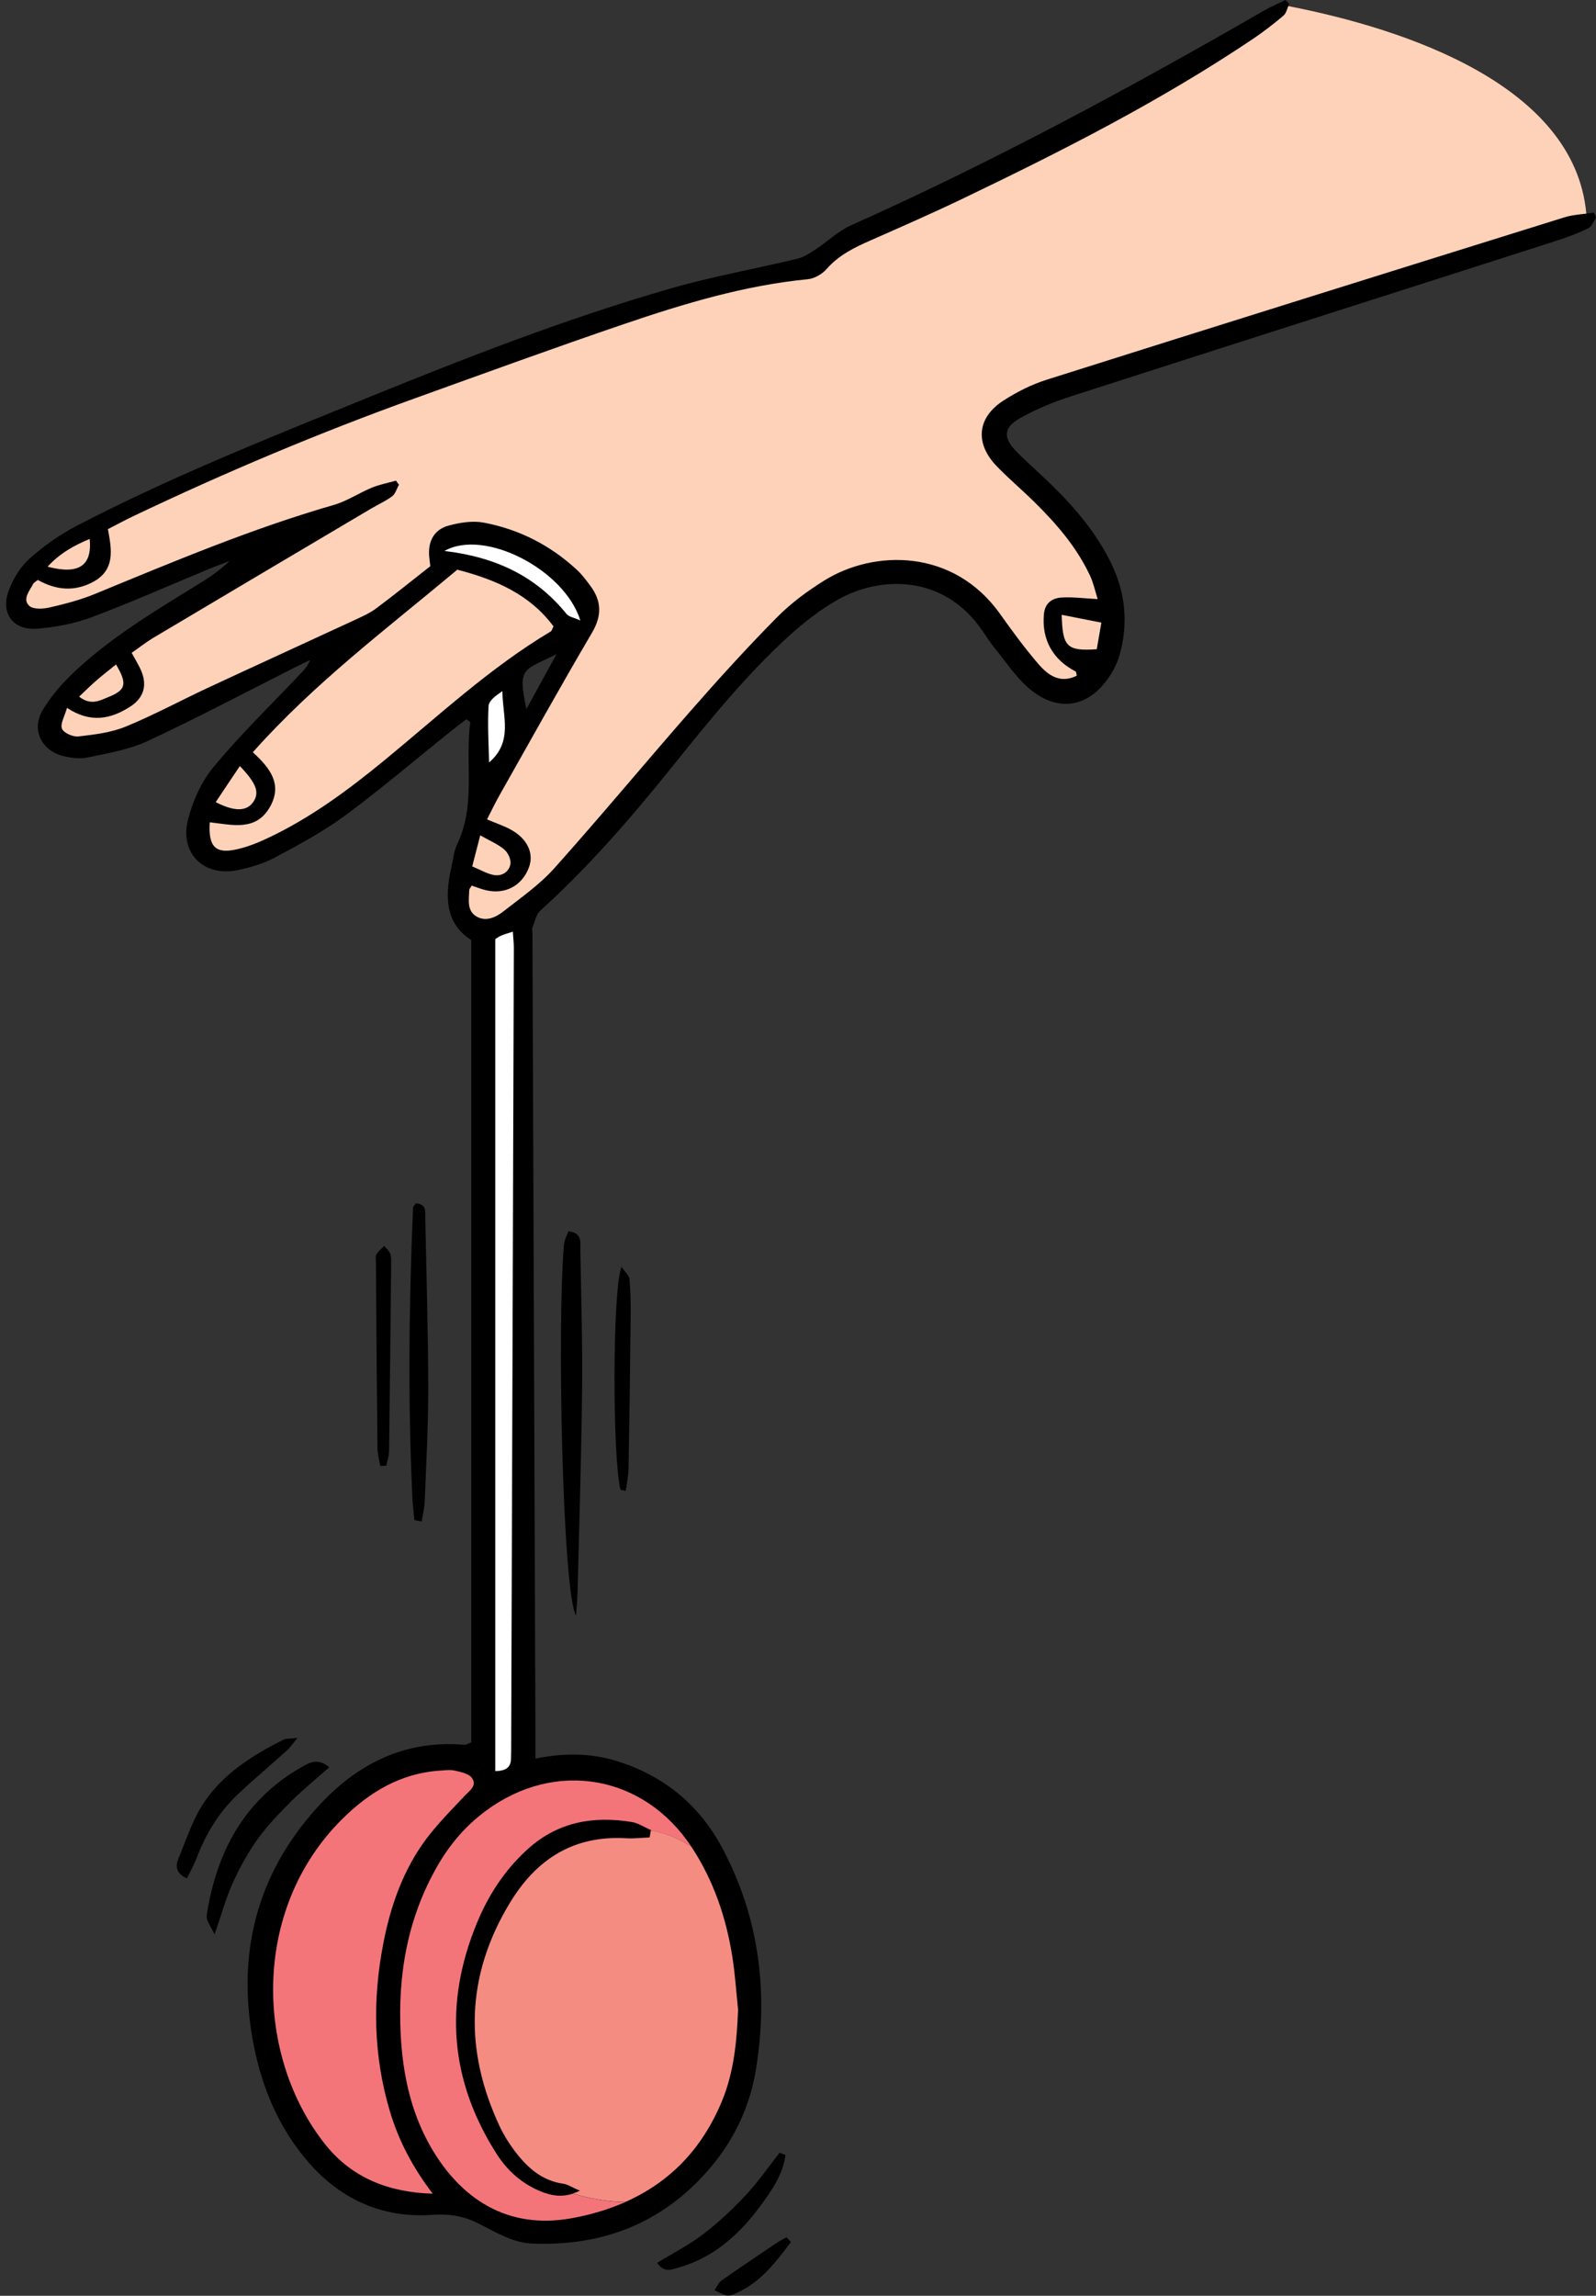 <?xml version="1.0" encoding="UTF-8"?><svg xmlns="http://www.w3.org/2000/svg" xmlns:xlink="http://www.w3.org/1999/xlink" height="223.3" preserveAspectRatio="xMidYMid meet" version="1.0" viewBox="-0.6 0.0 155.3 223.3" width="155.3" zoomAndPan="magnify"><rect x="-0.6" y="0.0" width="155.3" height="223.3" fill="#333333" stroke="none"/><g id="change1_1"><path d="M154.48,20.68c-0.24,0.04-0.48,0.07-0.72,0.09c-1.13-12.49-17.58-17.97-29-20.19c-0.09,0.24-0.16,0.49-0.28,0.69 c0.15-0.26,0.23-0.61,0.36-0.9c-0.12-0.12-0.24-0.25-0.35-0.37c-0.67,0.33-1.37,0.62-2.02,0.99C109.35,8.55,96.04,15.74,82.2,21.92 c-1.22,0.54-2.23,1.54-3.37,2.29c-0.57,0.37-1.18,0.79-1.82,0.95c-4.06,0.98-8.18,1.71-12.19,2.85 c-10.54,3.02-20.72,7.04-30.87,11.17c-9.15,3.72-18.31,7.4-27.08,11.96c-1.64,0.85-3.2,1.96-4.59,3.19c-0.88,0.78-1.57,1.92-2,3.03 c-0.88,2.26,0.37,3.99,2.77,3.79c1.77-0.15,3.59-0.49,5.25-1.11c3.84-1.44,7.6-3.11,11.39-4.68c0.68-0.28,1.37-0.53,2.05-0.8 c-1.15,1.13-2.44,1.9-3.73,2.69c-3.94,2.42-7.88,4.83-11.27,8c-1.2,1.12-2.33,2.39-3.17,3.79c-1.16,1.92-0.15,3.99,2.03,4.51 c0.76,0.18,1.61,0.29,2.36,0.12c1.96-0.42,4-0.75,5.8-1.59c4.83-2.25,9.55-4.75,14.31-7.15c0.49-0.25,1-0.49,1.5-0.73 c-0.28,0.71-0.71,1.09-1.1,1.51c-2.78,2.93-5.68,5.75-8.26,8.85c-1.2,1.44-2.06,3.35-2.52,5.18c-0.83,3.27,1.57,5.58,4.84,4.89 c1.26-0.26,2.54-0.64,3.66-1.24c2.35-1.26,4.72-2.53,6.85-4.11c3.48-2.57,6.77-5.39,10.15-8.09c0.52-0.42,1.06-0.82,1.59-1.23 c0.13,0.09,0.26,0.19,0.38,0.28c-0.53,3.95,0.57,8.03-1.27,11.87c-0.34,0.7-0.4,1.53-0.58,2.3c-0.65,2.84-0.54,5.46,1.94,7.02 c0,26.24,0,52.2,0,78.05c-0.4,0.15-0.54,0.24-0.66,0.23c-5.79-0.5-10.44,1.85-14.22,5.98c-6.08,6.65-8,14.52-6.27,23.29 c0.84,4.24,2.51,8.14,5.39,11.42c3.15,3.58,7.21,5.36,11.91,5.03c1.78-0.12,3.15,0.11,4.66,0.89c1.58,0.81,3.29,1.81,4.98,1.89 c7.01,0.34,13.02-2.02,17.61-7.52c2.31-2.78,3.77-5.97,4.33-9.54c1.17-7.41,0.31-14.52-3.2-21.22c-2.25-4.3-5.7-7.19-10.34-8.63 c-2.52-0.79-5.09-0.82-7.94-0.25c0-0.99,0-1.84,0-2.68c-0.1-25.84-0.19-51.67-0.29-77.51c0-0.22-0.07-0.46,0-0.64 c0.22-0.57,0.35-1.27,0.76-1.64c4.67-4.23,8.78-8.96,12.72-13.86c3.62-4.5,7.24-9.01,11.52-12.9c1.43-1.3,3-2.51,4.67-3.47 c4.09-2.33,10.36-2.57,14.15,3.06c0.4,0.6,0.81,1.2,1.26,1.76c1,1.23,1.9,2.58,3.06,3.63c2.92,2.63,6.1,2.09,8.17-1.26 c0.34-0.55,0.62-1.15,0.8-1.76c0.9-3.11,0.6-6.14-0.82-9.04c-1.42-2.89-3.46-5.31-5.74-7.54c-1.13-1.11-2.34-2.15-3.45-3.28 c-1.33-1.34-1.28-2.34,0.38-3.27c1.56-0.87,3.24-1.56,4.95-2.11c15.77-5.08,31.56-10.1,47.33-15.16c1.02-0.33,2.04-0.71,3-1.19 c0.34-0.17,0.51-0.69,0.75-1.05C154.65,20.97,154.56,20.83,154.48,20.68z M2.59,56.82c-0.2,0.38-0.51,0.8-0.62,1.21 C2.07,57.62,2.39,57.21,2.59,56.82c0.09-0.17,0.3-0.27,0.47-0.41l0,0C2.88,56.56,2.67,56.66,2.59,56.82z M8.57,57.8 c-0.26,0.11-0.52,0.21-0.79,0.3C8.04,58.01,8.31,57.91,8.57,57.8c0.48-0.2,0.96-0.39,1.44-0.59C9.53,57.41,9.05,57.6,8.57,57.8z M10.09,52.75c-0.05-0.42-0.13-0.85-0.21-1.28c0.49-0.25,0.94-0.49,1.39-0.72c-0.44,0.23-0.9,0.47-1.39,0.72 C9.96,51.9,10.04,52.33,10.09,52.75z M5.43,70.89c-0.02-0.05-0.03-0.11-0.04-0.17C5.4,70.78,5.41,70.83,5.43,70.89 c0.03,0.08,0.09,0.15,0.16,0.23C5.52,71.04,5.46,70.96,5.43,70.89z M5.92,68.85L5.92,68.85c0.24,0.16,0.48,0.3,0.72,0.42 C6.41,69.15,6.17,69.01,5.92,68.85z M12.77,63.1c-0.18,0.13-0.37,0.26-0.56,0.4c0.11,0.19,0.21,0.38,0.32,0.56 c-0.1-0.18-0.21-0.37-0.32-0.56C12.4,63.36,12.59,63.23,12.77,63.1z M8.78,69.82c0.39,0.01,0.76-0.04,1.14-0.13 C9.54,69.79,9.17,69.83,8.78,69.82z M12.07,68.73c-0.11,0.07-0.22,0.14-0.33,0.2C11.85,68.87,11.96,68.8,12.07,68.73 c1.43-0.92,1.7-2.24,0.94-3.77c-0.06-0.12-0.12-0.24-0.19-0.36c0.06,0.12,0.13,0.24,0.19,0.36C13.77,66.49,13.5,67.81,12.07,68.73z M33.97,60.29c-1.19,0.55-2.39,1.1-3.58,1.65C31.59,61.39,32.78,60.84,33.97,60.29c0.18-0.08,0.36-0.17,0.54-0.25 C34.33,60.12,34.15,60.2,33.97,60.29z M35.57,47.44c-0.16,0.07-0.31,0.13-0.47,0.21C35.26,47.57,35.41,47.5,35.57,47.44 c0.09-0.04,0.19-0.07,0.28-0.11C35.76,47.36,35.66,47.4,35.57,47.44z M37.54,48.27c-0.31,0.24-0.66,0.44-1,0.63 C36.89,48.71,37.23,48.51,37.54,48.27c0.18-0.14,0.3-0.35,0.4-0.58C37.84,47.92,37.72,48.14,37.54,48.27z M38.05,47.46 c0.05-0.1,0.09-0.21,0.15-0.3c-0.1-0.13-0.19-0.27-0.29-0.4c0.1,0.13,0.19,0.27,0.29,0.4C38.15,47.25,38.1,47.35,38.05,47.46z M39.28,56.65c0.65-0.52,1.31-1.04,2-1.57c-0.04-0.35-0.1-0.75-0.12-1.16c0.02,0.41,0.08,0.82,0.12,1.16 C40.6,55.61,39.94,56.14,39.28,56.65z M48.38,88.64c-0.07,0.05-0.14,0.11-0.21,0.16C48.24,88.75,48.31,88.7,48.38,88.64 c0.21-0.17,0.43-0.33,0.64-0.5C48.81,88.31,48.59,88.48,48.38,88.64z M49.09,80.67c-0.59-0.32-1.24-0.55-1.98-0.85 C47.85,80.12,48.5,80.35,49.09,80.67c0.43,0.24,0.8,0.51,1.09,0.81C49.89,81.18,49.52,80.91,49.09,80.67z M50.63,68.96 c-0.91-4.12-0.27-3.72,2.92-5.33C52.61,65.35,51.67,67.06,50.63,68.96z M51.79,52.72c0.58,0.32,1.15,0.67,1.69,1.05 C52.94,53.39,52.37,53.04,51.79,52.72z M53.32,84.46c-0.18,0.2-0.36,0.39-0.55,0.58C52.96,84.85,53.14,84.66,53.32,84.46 c0.56-0.63,1.13-1.27,1.69-1.9C54.45,83.2,53.88,83.83,53.32,84.46z M56.24,56.19c0.21,0.25,0.4,0.51,0.59,0.77 C56.64,56.7,56.45,56.44,56.24,56.19z M57.64,58.63c0.04,0.18,0.06,0.36,0.07,0.54C57.7,58.99,57.68,58.81,57.64,58.63z M60.16,31.51c-2.98,1.01-5.96,2.06-8.93,3.12C54.2,33.57,57.17,32.53,60.16,31.51c2.9-0.99,5.81-1.92,8.77-2.68 C65.97,29.59,63.06,30.53,60.16,31.51z M70.76,64.5c1.39-1.51,2.81-3,4.25-4.47C73.56,61.5,72.15,62.99,70.76,64.5z M75.52,59.53 c0.35-0.33,0.72-0.65,1.1-0.96C76.24,58.88,75.88,59.2,75.52,59.53z M79.8,26.19c-0.12,0.14-0.27,0.27-0.43,0.4 C79.53,26.46,79.68,26.33,79.8,26.19c0.3-0.34,0.62-0.64,0.95-0.91C80.42,25.55,80.1,25.85,79.8,26.19z M86.33,22.4 c2.23-0.98,4.45-1.97,6.64-3.03C90.78,20.43,88.56,21.42,86.33,22.4z M104.07,65.3c0.02,0.01,0.03,0.03,0.04,0.05 C104.1,65.33,104.09,65.31,104.07,65.3c-0.11-0.05-0.21-0.11-0.31-0.17C103.86,65.19,103.96,65.25,104.07,65.3z M102.7,58.12 c0.13-0.01,0.26-0.01,0.4-0.02C102.96,58.1,102.83,58.11,102.7,58.12c-0.44,0.03-0.84,0.16-1.14,0.41 C101.86,58.28,102.25,58.15,102.7,58.12z M100.41,64.54c0.71,0.83,1.56,1.53,2.63,1.49C101.96,66.08,101.12,65.37,100.41,64.54 c-0.66-0.76-1.28-1.55-1.89-2.36C99.12,62.99,99.75,63.78,100.41,64.54z M96.39,45.34c-0.3-0.31-0.56-0.63-0.76-0.95 C95.84,44.72,96.09,45.03,96.39,45.34c0.14,0.15,0.29,0.29,0.44,0.44C96.69,45.64,96.54,45.49,96.39,45.34z M101.29,36.91 c-0.19,0.06-0.37,0.12-0.56,0.19C100.92,37.03,101.11,36.97,101.29,36.91c2.09-0.66,4.19-1.32,6.28-1.98 C105.48,35.59,103.39,36.25,101.29,36.91z M121.37,3.74c-0.79,0.53-1.59,1.06-2.39,1.57C119.78,4.8,120.58,4.28,121.37,3.74 c0.31-0.21,0.62-0.42,0.92-0.64C121.98,3.32,121.68,3.54,121.37,3.74z M124.29,1.52c-0.11,0.09-0.21,0.18-0.32,0.27 C124.08,1.7,124.19,1.61,124.29,1.52c0.03-0.03,0.07-0.06,0.09-0.1C124.36,1.45,124.33,1.49,124.29,1.52z M55.87,121.59 c0.08,4.54,0.22,9.07,0.17,13.61c-0.07,6.55-0.28,13.1-0.44,19.65c-0.02,0.76-0.1,1.52-0.15,2.29c-1.31-2.23-1.86-28.31-1.17-36.08 c0.04-0.45,0.28-0.88,0.42-1.3C56.09,119.92,55.86,120.85,55.87,121.59z M40.78,118.35c0.11,5.55,0.28,11.09,0.29,16.64 c0.01,3.67-0.2,7.35-0.34,11.02c-0.03,0.66-0.19,1.32-0.29,1.98c-0.24-0.05-0.48-0.1-0.72-0.14c-0.06-0.69-0.15-1.38-0.19-2.07 c-0.44-9.43-0.34-18.87,0.06-28.3c0.01-0.18,0.23-0.35,0.29-0.44C40.91,117.14,40.77,117.82,40.78,118.35z M24.47,178.88 c-0.96,1.33-1.76,2.81-2.44,4.31c-0.66,1.46-1.08,3.03-1.75,4.95c-0.37-0.71-0.57-1.04-0.71-1.39c-0.07-0.19-0.06-0.43-0.03-0.64 c0.99-6.13,3.72-11.14,9.29-14.28c0.69-0.39,1.52-0.86,2.61,0.06c-1.3,1.15-2.55,2.17-3.69,3.3 C26.6,176.34,25.43,177.54,24.47,178.88z M59.88,123.23c0.34,0.49,0.74,0.82,0.77,1.18c0.11,1.15,0.13,2.31,0.12,3.46 c-0.05,4.98-0.12,9.96-0.21,14.93c-0.01,0.74-0.17,1.48-0.27,2.22c-0.17-0.04-0.34-0.08-0.51-0.12 C59,142.04,58.97,125.38,59.88,123.23z M22.52,174.55c-1.81,1.71-3.07,3.79-3.96,6.11c-0.26,0.69-0.64,1.35-0.97,2.05 c-1.13-0.52-1.11-1.26-0.83-1.93c0.77-1.85,1.39-3.82,2.49-5.46c1.88-2.81,4.72-4.59,7.71-6.1c0.27-0.14,0.63-0.09,1.39-0.18 c-0.52,0.62-0.73,0.95-1,1.19C25.75,171.68,24.09,173.06,22.52,174.55z M36.13,140.79c-0.07-5.97-0.11-11.94-0.15-17.92 c0-0.29-0.07-0.62,0.05-0.85c0.17-0.32,0.5-0.56,0.75-0.84c0.21,0.26,0.5,0.48,0.6,0.78c0.11,0.33,0.08,0.71,0.08,1.07 c-0.06,6.04-0.12,12.09-0.2,18.13c-0.01,0.46-0.18,0.92-0.27,1.39c-0.2,0.01-0.4,0.03-0.59,0.04 C36.3,141.98,36.13,141.39,36.13,140.79z M65.42,220.56c-0.68,0.19-1.38,0.54-2.08-0.46c1.51-0.93,3.09-1.73,4.47-2.78 c1.48-1.13,2.85-2.41,4.12-3.77c1.21-1.29,2.23-2.76,3.33-4.16c0.19,0.07,0.38,0.15,0.57,0.22c-0.25,1.91-1.36,3.49-2.47,4.99 C71.33,217.35,68.84,219.59,65.42,220.56z M75.94,217.61c0.14,0.16,0.28,0.31,0.42,0.47c-1.44,1.9-2.87,3.82-5.16,4.89 c-0.32,0.15-0.7,0.34-1.02,0.3c-0.43-0.06-0.84-0.33-1.26-0.51c0.23-0.32,0.39-0.73,0.7-0.95c1.75-1.23,3.52-2.42,5.3-3.62 C75.24,217.97,75.6,217.8,75.94,217.61z"/></g><g id="change2_1"><path d="M70.66,190.32c0.27,1.7,0.38,3.43,0.56,5.15c-0.12,3.06-0.4,6.09-1.58,8.92c-1.97,4.73-5.15,7.91-9.4,9.79 c-1.72-0.04-3.44-0.31-5.09-0.83c0.22-0.07,0.45-0.16,0.68-0.27c-0.8-0.34-1.2-0.62-1.63-0.68c-1.92-0.27-3.3-1.4-4.44-2.83 c-0.67-0.84-1.27-1.76-1.73-2.73c-3.46-7.38-3.31-14.61,0.93-21.67c2.59-4.32,6.23-6.68,11.4-6.37c0.75,0.04,1.5-0.05,2.25-0.08 c0.04-0.23,0.08-0.45,0.12-0.68c1.44,0.24,2.75,0.8,3.94,1.58c0.01,0.01,0.01,0.02,0.02,0.03 C68.83,182.89,70.06,186.51,70.66,190.32z" fill="#F58C82"/></g><g id="change3_1"><path d="M55.15,213.36c1.65,0.51,3.36,0.79,5.09,0.83c-1.55,0.68-3.24,1.2-5.06,1.54c-6.55,1.25-11-2.06-13.74-6.69 c-2.03-3.43-2.85-7.24-3.05-11.16c-0.3-5.8,0.66-11.35,3.61-16.45c1.21-2.09,2.74-3.87,4.69-5.31c6.75-4.99,15.35-3.51,19.99,3.51 c-1.19-0.78-2.5-1.34-3.94-1.58c0-0.01,0.01-0.03,0.01-0.04c-0.62-0.27-1.22-0.68-1.87-0.79c-3.73-0.61-7.17-0.02-10.09,2.6 c-2.25,2.02-3.86,4.49-4.99,7.24c-3.22,7.81-2.63,15.33,1.95,22.48c1.08,1.68,2.55,2.94,4.42,3.67 C53.06,213.54,53.98,213.74,55.15,213.36z M37.32,205.29c-1.59-5.37-1.68-10.8-0.62-16.27c0.66-3.43,1.79-6.72,3.77-9.59 c1.18-1.7,2.67-3.19,4.1-4.71c0.5-0.54,1.27-1,0.77-1.76c-0.28-0.43-1.05-0.59-1.63-0.73c-0.48-0.12-1-0.04-1.5-0.01 c-3.81,0.25-6.85,2.08-9.48,4.68c-8.99,8.89-8.44,23.2-1.68,31.68c2.64,3.31,6.26,4.67,10.46,4.79 C39.59,210.86,38.18,208.22,37.32,205.29z" fill="#F3757A"/></g><g id="change4_1"><path d="M47.59,91.35c0.08-0.05,0.3-0.23,0.56-0.34c0.32-0.14,0.66-0.23,1.15-0.39c0.04,0.62,0.1,1.09,0.1,1.56 c-0.08,25.81-0.17,51.61-0.26,77.42c0,0.5,0,1.01-0.02,1.51c-0.03,0.8-0.5,1.14-1.53,1.16C47.59,145.33,47.59,118.41,47.59,91.35z M54.52,59.71c0.23,0.29,0.73,0.36,1.35,0.64c-1.54-4.96-9.35-8.97-13.22-6.76C47.62,54.18,51.54,56.03,54.52,59.71z M48.29,67.23 c-0.63,0.41-1.32,0.91-1.35,1.44c-0.11,1.82,0.01,3.66,0.05,5.49C49.37,72.12,48.28,69.63,48.29,67.23z" fill="#FFF"/></g><g id="change5_1"><path d="M124.29,1.52c0.24-0.21,0.34-0.59,0.47-0.93c11.42,2.22,27.87,7.7,29,20.19c-0.73,0.08-1.47,0.15-2.17,0.37 c-16.77,5.23-33.54,10.47-50.3,15.77c-1.49,0.47-2.95,1.2-4.26,2.05c-2.57,1.66-2.78,4.17-0.64,6.38c1.15,1.19,2.43,2.27,3.61,3.43 c2.17,2.13,4.16,4.42,5.46,7.2c0.34,0.72,0.5,1.51,0.75,2.29c-1.39-0.07-2.46-0.22-3.52-0.15c-0.9,0.06-1.61,0.52-1.71,1.61 c-0.23,2.46,0.84,4.42,3.08,5.58c0.07,0.04,0.07,0.23,0.12,0.41c-1.64,0.82-2.82-0.06-3.77-1.17c-1.31-1.53-2.51-3.16-3.68-4.81 c-4.57-6.44-12.32-6.27-17.13-3.27c-1.64,1.02-3.24,2.2-4.59,3.57c-2.89,2.92-5.66,5.97-8.37,9.06c-4.47,5.1-8.8,10.32-13.32,15.37 c-1.43,1.59-3.24,2.85-4.94,4.18c-0.74,0.58-1.71,1.03-2.62,0.49c-0.95-0.56-0.73-1.63-0.7-2.56c0-0.13,0.13-0.25,0.24-0.44 c0.46,0.15,0.92,0.34,1.39,0.45c1.86,0.44,3.5-0.43,4.17-2.2c0.53-1.38-0.14-2.82-1.78-3.71c-0.68-0.37-1.42-0.61-2.29-0.98 c0.44-0.86,0.8-1.62,1.22-2.36c2.98-5.27,5.92-10.57,8.99-15.79c0.99-1.68,0.94-3.1-0.17-4.59c-0.39-0.52-0.78-1.05-1.25-1.49 c-2.59-2.42-5.66-3.99-9.13-4.64c-1.08-0.2-2.3,0-3.39,0.29c-1.32,0.35-1.97,1.39-1.91,2.79c0.02,0.41,0.08,0.82,0.12,1.16 c-1.82,1.43-3.5,2.79-5.23,4.08c-0.62,0.47-1.36,0.8-2.07,1.13c-4.77,2.21-9.55,4.39-14.32,6.61c-2.68,1.25-5.28,2.66-8.01,3.78 c-1.43,0.59-3.05,0.78-4.61,0.96c-0.53,0.06-1.44-0.34-1.6-0.75c-0.19-0.48,0.26-1.21,0.49-2.03c2.31,1.53,4.29,1.08,6.15-0.12 c1.43-0.92,1.7-2.24,0.94-3.77c-0.24-0.48-0.52-0.95-0.8-1.46c0.79-0.55,1.41-1.04,2.09-1.45c7.06-4.2,14.13-8.39,21.21-12.58 c0.68-0.4,1.42-0.73,2.05-1.2c0.32-0.24,0.44-0.74,0.66-1.12c-0.1-0.13-0.19-0.27-0.29-0.4c-0.78,0.22-1.6,0.38-2.34,0.68 c-1.26,0.52-2.43,1.32-3.73,1.69c-7.98,2.3-15.61,5.52-23.27,8.67c-1.39,0.57-2.87,0.95-4.33,1.29c-0.65,0.15-1.6,0.21-2-0.14 c-0.71-0.64,0-1.44,0.35-2.12c0.09-0.17,0.3-0.27,0.47-0.41c1.78,1,3.57,1.16,5.38,0.19c2.19-1.18,1.8-3.18,1.44-5.13 c0.87-0.45,1.63-0.86,2.4-1.23c8.98-4.28,18.14-8.14,27.51-11.51c6.78-2.44,13.55-4.91,20.37-7.23c5.8-1.97,11.66-3.74,17.81-4.34 c0.65-0.06,1.4-0.49,1.84-0.99c1.19-1.36,2.71-2.1,4.31-2.8c2.97-1.31,5.94-2.61,8.86-4.01c9.76-4.68,19.4-9.57,28.4-15.63 C122.38,3.06,123.36,2.31,124.29,1.52z M24,73.17c1.68,1.53,2.87,3.09,1.72,5.22c-1.36,2.53-3.74,1.83-5.91,1.59 c-0.15,2.38,0.55,3.1,2.63,2.63c1.04-0.23,2.06-0.64,3.03-1.1c4.14-1.95,7.79-4.65,11.3-7.53c5.29-4.34,10.3-9.03,16.22-12.56 c0.1-0.06,0.13-0.23,0.27-0.49c-2.28-3.08-5.57-4.54-9.36-5.52C37.07,61.13,29.98,66.44,24,73.17z M106.57,60.56 c-1.38-0.27-2.59-0.51-3.86-0.76c0.08,3.13,0.5,3.54,3.41,3.35C106.27,62.3,106.4,61.55,106.57,60.56z M20.39,78.02 c1.88,0.96,3.04,0.9,3.67-0.04c0.6-0.91,0.3-1.77-1.32-3.47C21.94,75.7,21.17,76.84,20.39,78.02z M47.45,85.11 c0.78,0.14,1.49-0.3,1.62-1.08c0.07-0.44-0.25-1.11-0.61-1.41c-0.63-0.53-1.44-0.86-2.33-1.37c-0.29,1.13-0.52,2.01-0.78,3.02 C46.14,84.6,46.77,84.98,47.45,85.11z M9.95,67.8c1.72-0.69,1.85-1.29,0.74-3.17c-0.67,0.54-1.34,1.06-1.97,1.61 c-0.53,0.46-1.03,0.96-1.62,1.52C8.27,68.67,9.14,68.12,9.95,67.8z M4.03,55.12c3.05,0.8,4.34-0.09,4.1-2.7 C6.6,53.05,5.22,53.82,4.03,55.12z" fill="#FDD2B9"/></g></svg>